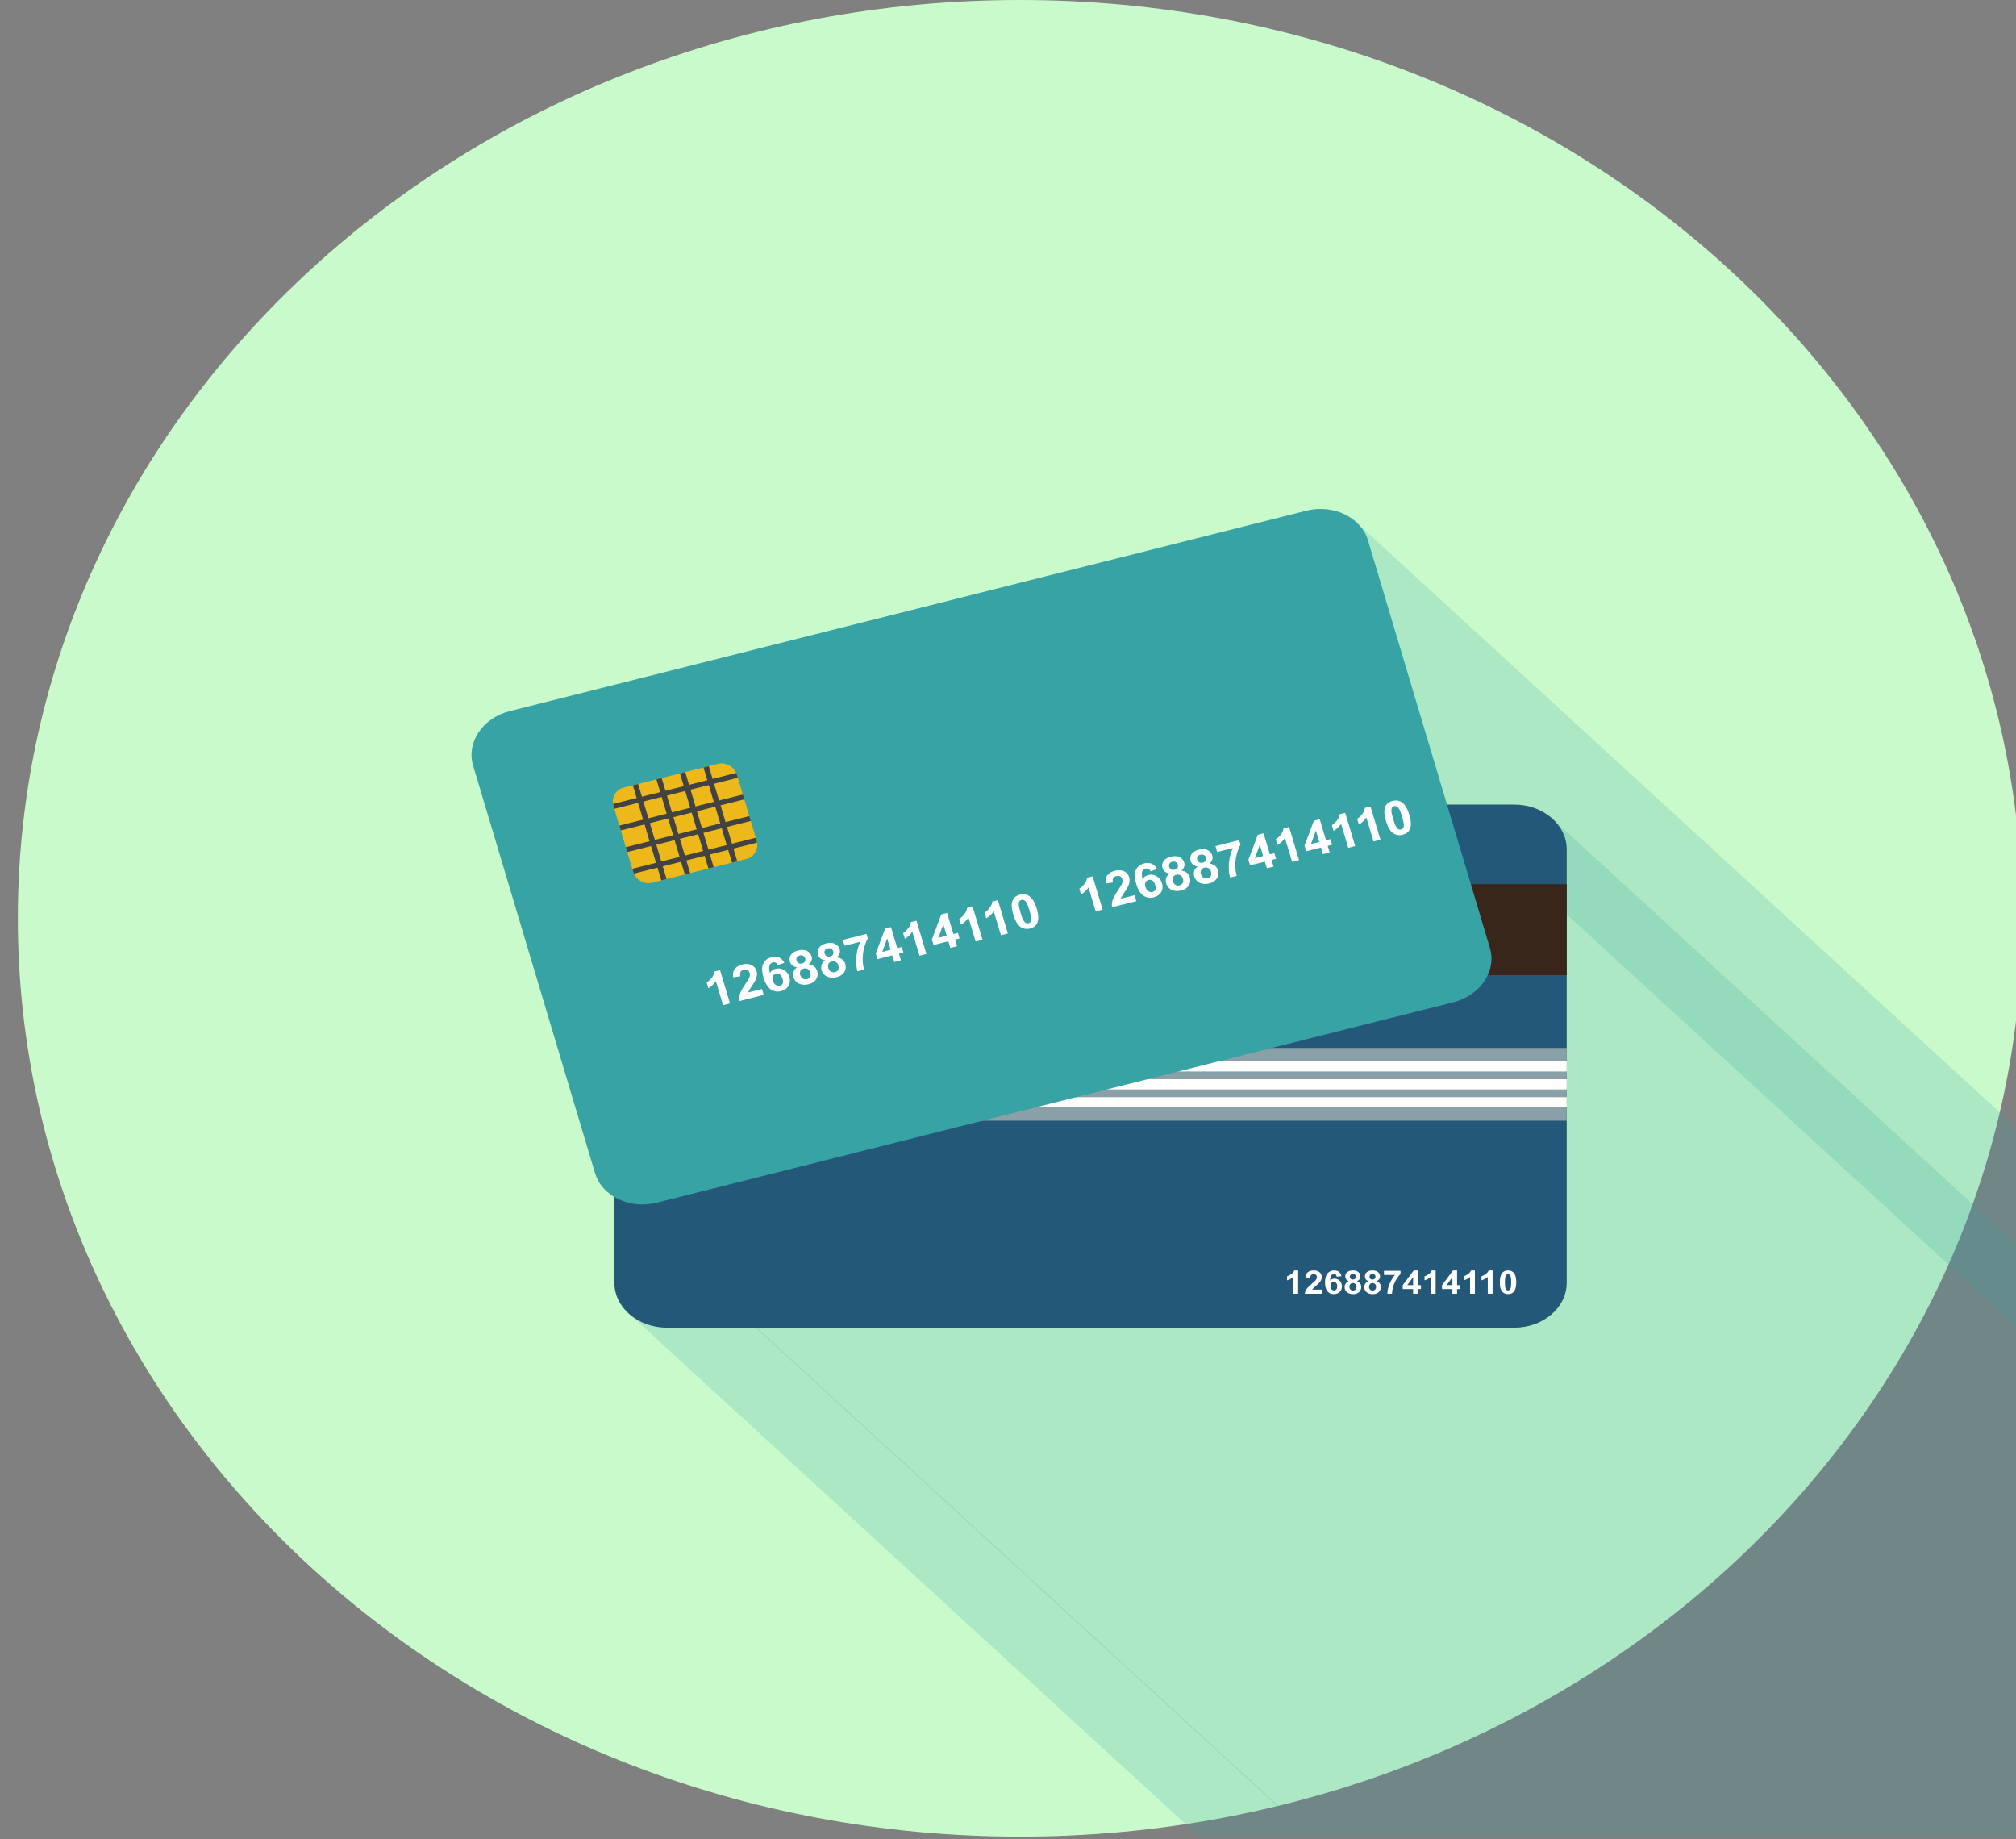 <svg width="694" height="633" viewBox="0 0 694 633" fill="none" xmlns="http://www.w3.org/2000/svg">
<rect x="0" y="0" width="694" height="633" fill="#808080" stroke="none"/>
<g clip-path="url(#clip0_1_939)">
<path fill-rule="evenodd" clip-rule="evenodd" d="M351.142 0C541.68 0 696.142 141.504 696.142 316.057C696.142 490.611 541.68 632.115 351.142 632.115C160.604 632.115 6.142 490.611 6.142 316.057C6.142 141.504 160.604 0 351.142 0Z" fill="#C8FACB"/>
<path fill-rule="evenodd" clip-rule="evenodd" d="M467.915 180.708L850.263 531.297L850.765 531.877L851.232 532.482L851.667 533.109L852.064 533.757L852.427 534.43L852.751 535.124L853.037 535.84L853.279 536.575L470.931 185.984L470.686 185.249L470.403 184.534L470.08 183.84L469.716 183.168L469.319 182.518L468.885 181.891L468.417 181.288L467.915 180.708Z" fill="#37A3A5" fill-opacity="0.2"/>
<path fill-rule="evenodd" clip-rule="evenodd" d="M470.931 185.985L853.279 536.575L880.484 627.51L498.136 276.92L470.931 185.985Z" fill="#37A3A5" fill-opacity="0.2"/>
<path fill-rule="evenodd" clip-rule="evenodd" d="M535.204 282.535L917.551 633.124L918.09 633.707L918.591 634.309L919.063 634.935L919.497 635.58L919.897 636.241L920.257 636.923L920.581 637.621L920.867 638.334L921.109 639.065L921.311 639.806L921.469 640.562L921.584 641.331L921.654 642.108L921.678 642.895V654.899L539.33 304.308V292.306L539.307 291.518L539.236 290.74L539.122 289.972L538.964 289.216L538.762 288.474L538.516 287.745L538.233 287.031L537.91 286.334L537.546 285.653L537.149 284.99L536.715 284.345L536.244 283.721L535.739 283.117L535.204 282.535Z" fill="#37A3A5" fill-opacity="0.2"/>
<path fill-rule="evenodd" clip-rule="evenodd" d="M539.33 304.308L921.678 654.899V686.208L539.33 335.619V304.308Z" fill="#37A3A5" fill-opacity="0.2"/>
<path fill-rule="evenodd" clip-rule="evenodd" d="M539.33 335.619L921.678 686.208V711.258L539.33 360.669V335.619Z" fill="#37A3A5" fill-opacity="0.2"/>
<path fill-rule="evenodd" clip-rule="evenodd" d="M539.33 360.67L921.678 711.259V715.83L539.33 365.241V360.67Z" fill="#37A3A5" fill-opacity="0.2"/>
<path fill-rule="evenodd" clip-rule="evenodd" d="M539.33 365.24L921.678 715.829V719.351L539.33 368.762V365.24Z" fill="#37A3A5" fill-opacity="0.2"/>
<path fill-rule="evenodd" clip-rule="evenodd" d="M539.33 368.763L921.678 719.352V722.022L539.33 371.433V368.763Z" fill="#37A3A5" fill-opacity="0.2"/>
<path fill-rule="evenodd" clip-rule="evenodd" d="M539.33 371.432L921.678 722.021V725.543L539.33 374.954V371.432Z" fill="#37A3A5" fill-opacity="0.2"/>
<path fill-rule="evenodd" clip-rule="evenodd" d="M539.33 374.954L921.678 725.543V728.213L539.33 377.624V374.954Z" fill="#37A3A5" fill-opacity="0.2"/>
<path fill-rule="evenodd" clip-rule="evenodd" d="M539.33 377.623L921.678 728.212V731.737L539.33 381.145V377.623Z" fill="#37A3A5" fill-opacity="0.2"/>
<path fill-rule="evenodd" clip-rule="evenodd" d="M539.33 381.145L921.678 731.737V736.308L539.33 385.716V381.145Z" fill="#37A3A5" fill-opacity="0.2"/>
<path fill-rule="evenodd" clip-rule="evenodd" d="M211.513 411.97L593.861 762.559L593.272 762.195L592.7 761.806L592.148 761.396L209.8 410.807L210.352 411.217L210.923 411.603L211.513 411.97Z" fill="#37A3A5" fill-opacity="0.2"/>
<path fill-rule="evenodd" clip-rule="evenodd" d="M539.33 385.717L921.678 736.309V792.147L921.654 792.934L921.584 793.711L921.469 794.48L921.311 795.236L921.109 795.977L920.863 796.708L920.581 797.421L920.257 798.119L919.894 798.801L919.497 799.462L919.059 800.107L918.591 800.733L918.086 801.335L917.551 801.918L916.982 802.477L916.386 803.011L915.76 803.523L915.104 804.005L914.424 804.465L913.717 804.894L912.987 805.295L912.233 805.669L911.455 806.008L910.657 806.32L909.839 806.595L909.005 806.838L908.153 807.045L907.285 807.218L906.399 807.354L905.501 807.453L904.588 807.514L903.666 807.533H611.873L610.951 807.514L610.038 807.453L609.14 807.354L608.258 807.218L607.386 807.045L606.534 806.838L605.7 806.595L604.882 806.32L604.084 806.011L603.31 805.669L602.556 805.298L601.822 804.897L601.115 804.465L600.435 804.008L599.782 803.523L217.433 452.934L218.087 453.419L218.768 453.876L219.475 454.305L220.206 454.706L220.961 455.079L221.737 455.419L222.534 455.731L223.351 456.005L224.186 456.249L225.04 456.456L225.909 456.629L226.793 456.765L227.692 456.863L228.603 456.922L229.525 456.944H521.318L522.241 456.922L523.153 456.863L524.052 456.765L524.934 456.629L525.805 456.456L526.657 456.249L527.492 456.005L528.31 455.728L529.108 455.419L529.882 455.079L530.639 454.706L531.37 454.305L532.076 453.876L532.756 453.416L533.409 452.931L534.039 452.422L534.635 451.885L535.204 451.326L535.739 450.746L536.244 450.141L536.712 449.518L537.146 448.873L537.546 448.209L537.91 447.53L538.233 446.832L538.516 446.116L538.761 445.388L538.963 444.647L539.122 443.891L539.236 443.122L539.307 442.345L539.33 441.557V385.717Z" fill="#37A3A5" fill-opacity="0.2"/>
<path fill-rule="evenodd" clip-rule="evenodd" d="M175.471 244.759L449.679 175.783C458.988 173.442 468.553 178.037 470.931 185.985L498.137 276.92H521.318C531.225 276.92 539.33 283.849 539.33 292.306V441.556C539.33 450.014 531.219 456.943 521.318 456.943H229.525C219.624 456.943 211.513 450.019 211.513 441.556V411.97C208.318 410.077 205.879 407.23 204.833 403.731L162.871 263.475C160.491 255.523 166.161 247.1 175.471 244.759H175.471Z" fill="#37A3A5" fill-opacity="0.2"/>
<path fill-rule="evenodd" clip-rule="evenodd" d="M229.526 276.92H521.319C531.225 276.92 539.331 283.849 539.331 292.306V441.557C539.331 450.015 531.22 456.944 521.319 456.944H229.526C219.625 456.944 211.514 450.02 211.514 441.557V292.306C211.514 283.844 219.619 276.92 229.526 276.92Z" fill="#235879"/>
<path fill-rule="evenodd" clip-rule="evenodd" d="M539.331 360.67V385.717H211.513V360.67H539.331Z" fill="#89A0A8"/>
<path fill-rule="evenodd" clip-rule="evenodd" d="M539.331 365.241V368.763H211.513V365.241H539.331ZM539.331 371.433V374.955H211.513V371.433H539.331ZM539.331 377.625V381.147H211.513V377.625H539.331Z" fill="#FFFFFE"/>
<path fill-rule="evenodd" clip-rule="evenodd" d="M539.331 304.308V335.619H211.513V304.308H539.331Z" fill="#38261A"/>
<path d="M446.887 445.264H445.22V439.5C444.61 440.023 443.893 440.41 443.066 440.659V439.271C443.5 439.141 443.974 438.894 444.484 438.53C444.995 438.164 445.346 437.738 445.534 437.252H446.887V445.264ZM455.014 443.843V445.264H449.167C449.232 444.727 449.42 444.218 449.738 443.737C450.054 443.256 450.68 442.619 451.612 441.824C452.366 441.183 452.826 440.746 452.996 440.518C453.225 440.202 453.341 439.89 453.341 439.581C453.341 439.241 453.241 438.98 453.041 438.795C452.84 438.612 452.564 438.521 452.212 438.521C451.864 438.521 451.588 438.617 451.381 438.809C451.177 439.002 451.057 439.322 451.025 439.767L449.364 439.614C449.462 438.773 449.773 438.169 450.295 437.802C450.818 437.436 451.47 437.252 452.254 437.252C453.113 437.252 453.788 437.466 454.279 437.889C454.769 438.314 455.014 438.842 455.014 439.474C455.014 439.832 454.943 440.174 454.803 440.499C454.663 440.824 454.441 441.164 454.137 441.519C453.934 441.755 453.569 442.095 453.045 442.537C452.518 442.979 452.184 443.275 452.044 443.419C451.904 443.564 451.789 443.706 451.701 443.843H455.014H455.014ZM461.793 439.239L460.178 439.403C460.14 439.098 460.036 438.874 459.87 438.727C459.704 438.582 459.487 438.509 459.222 438.509C458.871 438.509 458.573 438.654 458.329 438.946C458.085 439.236 457.934 439.839 457.869 440.757C458.286 440.308 458.801 440.083 459.418 440.083C460.115 440.083 460.711 440.326 461.207 440.813C461.704 441.298 461.953 441.926 461.953 442.695C461.953 443.512 461.692 444.166 461.169 444.66C460.649 445.153 459.976 445.4 459.157 445.4C458.28 445.4 457.557 445.087 456.991 444.461C456.426 443.836 456.142 442.81 456.142 441.383C456.142 439.922 456.436 438.868 457.026 438.221C457.616 437.575 458.381 437.252 459.323 437.252C459.984 437.252 460.531 437.422 460.964 437.761C461.398 438.1 461.673 438.593 461.793 439.239V439.239ZM458.013 442.576C458.013 443.072 458.136 443.456 458.385 443.726C458.634 443.997 458.921 444.133 459.24 444.133C459.55 444.133 459.806 444.021 460.012 443.8C460.219 443.579 460.32 443.215 460.32 442.712C460.32 442.193 460.21 441.812 459.988 441.571C459.767 441.329 459.489 441.209 459.157 441.209C458.837 441.209 458.566 441.324 458.345 441.554C458.122 441.785 458.013 442.127 458.013 442.576ZM464.334 440.959C463.902 440.792 463.588 440.562 463.394 440.271C463.199 439.982 463.097 439.649 463.1 439.31C463.1 438.716 463.325 438.224 463.778 437.835C464.233 437.447 464.877 437.252 465.711 437.252C466.538 437.252 467.18 437.447 467.636 437.835C468.094 438.223 468.323 438.716 468.323 439.31C468.323 439.68 468.217 440.009 468.007 440.298C467.799 440.586 467.502 440.807 467.123 440.959C467.606 441.136 467.973 441.396 468.224 441.738C468.475 442.078 468.601 442.472 468.601 442.918C468.601 443.655 468.345 444.254 467.833 444.714C467.32 445.175 466.639 445.405 465.788 445.405C464.996 445.405 464.338 445.216 463.811 444.835C463.189 444.383 462.879 443.767 462.879 442.983C462.879 442.552 462.997 442.156 463.229 441.794C463.462 441.434 463.832 441.155 464.334 440.959ZM464.678 439.42C464.678 439.725 464.771 439.962 464.96 440.131C465.148 440.302 465.397 440.388 465.711 440.388C466.027 440.388 466.281 440.302 466.471 440.129C466.66 439.956 466.755 439.719 466.755 439.414C466.755 439.126 466.662 438.898 466.473 438.725C466.285 438.552 466.038 438.467 465.728 438.467C465.407 438.467 465.152 438.554 464.962 438.727C464.773 438.901 464.678 439.132 464.678 439.42ZM464.524 442.836C464.524 443.258 464.642 443.586 464.877 443.823C465.112 444.058 465.405 444.175 465.758 444.175C466.102 444.175 466.388 444.062 466.613 443.836C466.838 443.609 466.951 443.282 466.951 442.853C466.951 442.479 466.836 442.178 466.607 441.951C466.378 441.725 466.086 441.612 465.734 441.612C465.327 441.612 465.023 441.742 464.824 441.998C464.623 442.256 464.524 442.535 464.524 442.836ZM471.095 440.959C470.663 440.792 470.349 440.562 470.155 440.271C469.96 439.982 469.858 439.649 469.861 439.31C469.861 438.716 470.086 438.224 470.54 437.835C470.993 437.447 471.638 437.252 472.472 437.252C473.299 437.252 473.941 437.447 474.397 437.835C474.855 438.223 475.084 438.716 475.084 439.31C475.084 439.68 474.978 440.009 474.768 440.298C474.559 440.586 474.264 440.807 473.884 440.959C474.367 441.136 474.733 441.396 474.985 441.738C475.236 442.078 475.362 442.472 475.362 442.918C475.362 443.655 475.106 444.254 474.593 444.714C474.081 445.175 473.4 445.405 472.55 445.405C471.757 445.405 471.099 445.216 470.572 444.835C469.95 444.383 469.64 443.767 469.64 442.983C469.64 442.552 469.757 442.156 469.991 441.794C470.224 441.434 470.592 441.155 471.095 440.959ZM471.439 439.42C471.439 439.725 471.533 439.962 471.72 440.131C471.909 440.302 472.158 440.388 472.472 440.388C472.789 440.388 473.042 440.302 473.232 440.129C473.421 439.956 473.516 439.719 473.516 439.414C473.516 439.126 473.423 438.898 473.234 438.725C473.046 438.552 472.798 438.467 472.489 438.467C472.169 438.467 471.913 438.554 471.722 438.727C471.534 438.901 471.439 439.132 471.439 439.42ZM471.285 442.836C471.285 443.258 471.403 443.586 471.638 443.823C471.873 444.058 472.166 444.175 472.519 444.175C472.863 444.175 473.149 444.062 473.374 443.836C473.599 443.609 473.712 443.282 473.712 442.853C473.712 442.479 473.597 442.178 473.368 441.951C473.139 441.725 472.847 441.612 472.495 441.612C472.087 441.612 471.784 441.742 471.585 441.998C471.384 442.256 471.285 442.535 471.285 442.836ZM476.425 438.814V437.395H482.128V438.504C481.658 438.929 481.18 439.538 480.692 440.334C480.204 441.131 479.831 441.982 479.58 442.866C479.324 443.761 479.199 444.56 479.203 445.264H477.594C477.623 444.161 477.87 443.036 478.34 441.89C478.807 440.742 479.433 439.719 480.218 438.814H476.425ZM486.456 445.264V443.659H482.894V442.32L486.671 437.252H488.071V442.314H489.15V443.659H488.071V445.264H486.456V445.264ZM486.456 442.314V439.587L484.456 442.314H486.456H486.456ZM494.214 445.264H492.546V439.5C491.937 440.023 491.219 440.41 490.393 440.659V439.271C490.826 439.141 491.3 438.894 491.811 438.53C492.321 438.164 492.672 437.738 492.86 437.252H494.214V445.264ZM499.978 445.264V443.659H496.416V442.32L500.193 437.252H501.593V442.314H502.672V443.659H501.593V445.264H499.978V445.264ZM499.978 442.314V439.587L497.978 442.314H499.978ZM507.736 445.264H506.068V439.5C505.458 440.023 504.741 440.41 503.914 440.659V439.271C504.348 439.141 504.822 438.894 505.333 438.53C505.843 438.164 506.194 437.738 506.382 437.252H507.736V445.264ZM513.826 445.264H512.158V439.5C511.549 440.023 510.831 440.41 510.005 440.659V439.271C510.438 439.141 510.912 438.894 511.423 438.53C511.933 438.164 512.284 437.738 512.472 437.252H513.826V445.264ZM519.138 437.252C519.983 437.252 520.642 437.529 521.115 438.08C521.681 438.732 521.965 439.815 521.965 441.329C521.965 442.838 521.679 443.923 521.11 444.584C520.64 445.128 519.983 445.4 519.138 445.4C518.293 445.4 517.61 445.102 517.092 444.504C516.573 443.908 516.314 442.843 516.314 441.313C516.314 439.81 516.6 438.729 517.169 438.069C517.639 437.525 518.295 437.252 519.138 437.252ZM519.138 438.52C518.938 438.52 518.757 438.58 518.599 438.697C518.441 438.816 518.317 439.028 518.231 439.332C518.117 439.728 518.058 440.393 518.058 441.329C518.058 442.266 518.111 442.909 518.212 443.258C518.315 443.609 518.445 443.841 518.601 443.958C518.759 444.073 518.938 444.133 519.138 444.133C519.341 444.133 519.521 444.073 519.679 443.954C519.837 443.837 519.961 443.626 520.047 443.321C520.161 442.929 520.22 442.266 520.22 441.329C520.22 440.393 520.167 439.751 520.066 439.399C519.963 439.05 519.833 438.816 519.677 438.697C519.519 438.58 519.341 438.521 519.138 438.521V438.52Z" fill="white"/>
<path fill-rule="evenodd" clip-rule="evenodd" d="M175.471 244.759L449.679 175.783C458.989 173.442 468.553 178.037 470.931 185.985L512.893 326.24C515.271 334.188 509.597 342.617 500.293 344.957L226.085 413.932C216.781 416.273 207.212 411.683 204.833 403.73L162.871 263.475C160.491 255.523 166.162 247.1 175.471 244.759Z" fill="#37A3A5"/>
<path d="M379.566 313.067L377.183 313.666L374.718 305.429C374.071 306.396 373.211 307.206 372.137 307.859L371.544 305.876C372.108 305.535 372.679 305.011 373.253 304.307C373.826 303.601 374.145 302.867 374.206 302.103L376.14 301.617L379.566 313.067ZM390.57 308.115L391.178 310.146L382.823 312.247C382.686 311.457 382.738 310.662 382.986 309.86C383.232 309.059 383.854 307.923 384.847 306.452C385.649 305.265 386.119 304.476 386.265 304.089C386.457 303.555 386.489 303.067 386.357 302.627C386.211 302.141 385.958 301.802 385.593 301.611C385.227 301.421 384.795 301.39 384.291 301.516C383.793 301.642 383.441 301.879 383.227 302.226C383.017 302.576 382.983 303.076 383.127 303.725L380.688 304.104C380.47 302.866 380.655 301.891 381.245 301.178C381.835 300.468 382.689 299.97 383.809 299.688C385.037 299.38 386.093 299.442 386.974 299.871C387.857 300.303 388.432 300.969 388.702 301.871C388.856 302.384 388.901 302.898 388.839 303.412C388.779 303.927 388.606 304.493 388.323 305.109C388.135 305.519 387.759 306.136 387.198 306.956C386.634 307.777 386.283 308.32 386.145 308.577C386.007 308.835 385.903 309.078 385.837 309.305L390.57 308.115ZM398.29 299.1L396.052 299.914C395.867 299.492 395.623 299.208 395.323 299.059C395.023 298.911 394.682 298.885 394.303 298.981C393.803 299.107 393.439 299.421 393.213 299.926C392.99 300.428 393.031 301.345 393.33 302.679C393.735 301.887 394.374 301.381 395.257 301.159C396.253 300.908 397.208 301.042 398.125 301.559C399.042 302.074 399.667 302.881 399.995 303.98C400.345 305.148 400.251 306.176 399.715 307.071C399.182 307.961 398.326 308.556 397.157 308.85C395.903 309.166 394.736 308.98 393.661 308.289C392.585 307.596 391.741 306.233 391.132 304.194C390.507 302.106 390.475 300.494 391.042 299.359C391.608 298.223 392.564 297.486 393.91 297.147C394.854 296.91 395.709 296.957 396.473 297.285C397.238 297.615 397.842 298.219 398.29 299.1ZM394.314 305.226C394.526 305.935 394.867 306.441 395.338 306.736C395.81 307.034 396.276 307.125 396.733 307.01C397.176 306.898 397.494 306.647 397.694 306.257C397.895 305.867 397.885 305.31 397.669 304.591C397.447 303.85 397.128 303.346 396.707 303.081C396.288 302.815 395.839 302.742 395.365 302.862C394.908 302.976 394.569 303.238 394.352 303.647C394.131 304.056 394.122 304.584 394.314 305.226ZM402.655 300.645C401.967 300.561 401.42 300.345 401.018 299.998C400.612 299.652 400.335 299.227 400.187 298.731C399.933 297.881 400.044 297.098 400.527 296.38C401.009 295.661 401.846 295.151 403.038 294.851C404.22 294.554 405.221 294.602 406.039 294.993C406.859 295.383 407.396 296.004 407.65 296.854C407.808 297.382 407.798 297.889 407.621 298.38C407.446 298.866 407.118 299.288 406.642 299.642C407.406 299.721 408.041 299.961 408.547 300.359C409.051 300.754 409.399 301.272 409.59 301.909C409.905 302.963 409.796 303.909 409.26 304.752C408.725 305.595 407.85 306.169 406.634 306.475C405.503 306.759 404.48 306.725 403.565 306.37C402.484 305.949 401.777 305.179 401.442 304.058C401.257 303.443 401.256 302.835 401.434 302.233C401.613 301.635 402.021 301.104 402.655 300.645ZM402.489 298.321C402.619 298.756 402.854 299.062 403.196 299.236C403.538 299.412 403.93 299.445 404.379 299.332C404.831 299.219 405.157 299.005 405.354 298.69C405.55 298.376 405.584 298.002 405.454 297.566C405.331 297.155 405.1 296.861 404.757 296.682C404.414 296.503 404.024 296.47 403.581 296.581C403.124 296.696 402.796 296.913 402.598 297.229C402.404 297.546 402.366 297.909 402.489 298.321ZM403.729 303.258C403.91 303.86 404.219 304.288 404.655 304.54C405.092 304.793 405.562 304.854 406.066 304.728C406.557 304.604 406.917 304.34 407.142 303.935C407.366 303.53 407.388 303.022 407.205 302.409C407.045 301.875 406.752 301.487 406.328 301.245C405.904 301.004 405.438 300.947 404.935 301.074C404.353 301.22 403.974 301.515 403.8 301.953C403.624 302.394 403.601 302.828 403.729 303.258ZM412.316 298.215C411.628 298.131 411.081 297.915 410.679 297.568C410.273 297.222 409.996 296.797 409.848 296.301C409.594 295.451 409.705 294.667 410.187 293.95C410.67 293.231 411.507 292.721 412.699 292.421C413.881 292.124 414.882 292.172 415.7 292.563C416.52 292.953 417.057 293.574 417.311 294.423C417.469 294.952 417.459 295.459 417.282 295.949C417.107 296.436 416.779 296.858 416.303 297.212C417.067 297.291 417.702 297.531 418.208 297.929C418.712 298.324 419.06 298.842 419.251 299.479C419.566 300.533 419.457 301.48 418.921 302.322C418.386 303.165 417.511 303.739 416.295 304.044C415.164 304.329 414.141 304.295 413.226 303.94C412.144 303.519 411.438 302.749 411.103 301.628C410.918 301.013 410.917 300.405 411.095 299.803C411.274 299.205 411.682 298.674 412.316 298.215ZM412.15 295.89C412.28 296.326 412.515 296.632 412.857 296.806C413.199 296.982 413.591 297.015 414.04 296.902C414.492 296.788 414.818 296.575 415.015 296.26C415.211 295.945 415.245 295.572 415.115 295.136C414.992 294.725 414.762 294.431 414.418 294.252C414.075 294.073 413.685 294.04 413.243 294.151C412.785 294.266 412.457 294.483 412.259 294.799C412.065 295.115 412.027 295.479 412.15 295.89ZM413.391 300.828C413.571 301.43 413.88 301.857 414.316 302.11C414.753 302.363 415.223 302.424 415.727 302.298C416.218 302.174 416.578 301.909 416.803 301.505C417.027 301.1 417.049 300.592 416.866 299.979C416.706 299.445 416.413 299.057 415.989 298.815C415.565 298.574 415.099 298.517 414.596 298.644C414.013 298.79 413.635 299.085 413.461 299.522C413.285 299.964 413.262 300.397 413.391 300.828ZM419.016 293.233L418.409 291.205L426.559 289.155L427.033 290.739C426.543 291.516 426.12 292.559 425.763 293.871C425.407 295.184 425.236 296.535 425.256 297.889C425.274 299.26 425.436 300.446 425.743 301.451L423.444 302.029C423.013 300.442 422.885 298.747 423.067 296.94C423.245 295.132 423.702 293.444 424.435 291.869L419.016 293.233H419.016ZM436.107 298.844L435.421 296.551L430.331 297.831L429.759 295.917L432.989 287.317L434.989 286.814L437.154 294.048L438.696 293.66L439.271 295.582L437.729 295.97L438.415 298.264L436.107 298.844ZM434.846 294.628L433.68 290.731L431.988 295.347L434.846 294.628V294.628ZM447.192 296.055L444.81 296.655L442.345 288.418C441.698 289.385 440.838 290.195 439.764 290.848L439.17 288.865C439.734 288.523 440.306 288 440.88 287.296C441.453 286.59 441.772 285.856 441.833 285.093L443.767 284.606L447.192 296.055ZM455.429 293.984L454.743 291.69L449.653 292.97L449.081 291.057L452.311 282.457L454.311 281.954L456.475 289.188L458.018 288.799L458.594 290.721L457.05 291.11L457.737 293.403L455.429 293.983V293.984ZM454.168 289.768L453.002 285.871L451.311 290.487L454.168 289.768ZM466.515 291.195L464.132 291.794L461.668 283.557C461.02 284.525 460.16 285.335 459.086 285.988L458.492 284.005C459.056 283.663 459.628 283.14 460.202 282.436C460.775 281.729 461.094 280.996 461.155 280.232L463.089 279.746L466.514 291.195H466.515ZM475.217 289.006L472.834 289.605L470.37 281.368C469.723 282.336 468.863 283.146 467.789 283.798L467.195 281.816C467.759 281.474 468.331 280.95 468.905 280.247C469.478 279.54 469.797 278.807 469.858 278.043L471.792 277.557L475.217 289.006ZM479.383 275.648C480.59 275.343 481.649 275.502 482.563 276.121C483.649 276.849 484.518 278.295 485.165 280.458C485.81 282.613 485.865 284.267 485.335 285.416C484.895 286.363 484.074 286.987 482.866 287.29C481.659 287.594 480.556 287.415 479.56 286.746C478.563 286.081 477.738 284.652 477.083 282.465C476.441 280.318 476.387 278.67 476.918 277.523C477.358 276.576 478.179 275.95 479.383 275.648ZM479.925 277.46C479.639 277.532 479.406 277.682 479.231 277.906C479.056 278.132 478.97 278.48 478.976 278.946C478.983 279.553 479.183 280.524 479.583 281.862C479.984 283.2 480.334 284.1 480.627 284.562C480.925 285.027 481.21 285.312 481.483 285.423C481.758 285.531 482.038 285.552 482.325 285.48C482.608 285.411 482.855 285.252 483.021 285.031C483.197 284.806 483.283 284.46 483.277 283.993C483.272 283.392 483.072 282.423 482.672 281.085C482.272 279.747 481.921 278.848 481.627 278.382C481.33 277.92 481.045 277.632 480.771 277.519C480.505 277.408 480.206 277.388 479.925 277.46ZM251.292 345.333L248.909 345.932L246.444 337.695C245.797 338.663 244.937 339.473 243.863 340.125L243.27 338.143C243.834 337.801 244.405 337.278 244.979 336.573C245.552 335.867 245.871 335.133 245.933 334.37L247.866 333.884L251.292 345.333ZM262.296 340.381L262.904 342.412L254.549 344.513C254.412 343.723 254.464 342.928 254.712 342.126C254.958 341.325 255.58 340.19 256.572 338.718C257.375 337.531 257.846 336.742 257.991 336.355C258.183 335.821 258.215 335.333 258.083 334.893C257.937 334.407 257.684 334.068 257.319 333.878C256.953 333.687 256.521 333.656 256.017 333.783C255.519 333.908 255.166 334.145 254.953 334.493C254.743 334.842 254.709 335.342 254.854 335.991L252.414 336.37C252.196 335.132 252.381 334.158 252.971 333.444C253.561 332.734 254.415 332.236 255.535 331.955C256.763 331.646 257.818 331.708 258.7 332.138C259.583 332.569 260.158 333.235 260.428 334.138C260.582 334.65 260.627 335.164 260.565 335.678C260.505 336.194 260.332 336.759 260.049 337.376C259.861 337.785 259.485 338.402 258.924 339.223C258.36 340.044 258.009 340.586 257.871 340.843C257.733 341.1 257.629 341.344 257.563 341.571L262.296 340.381H262.296ZM270.016 331.366L267.778 332.18C267.593 331.759 267.349 331.475 267.049 331.325C266.749 331.177 266.408 331.152 266.029 331.247C265.529 331.373 265.165 331.687 264.939 332.192C264.716 332.694 264.757 333.611 265.056 334.945C265.461 334.153 266.1 333.647 266.983 333.425C267.979 333.174 268.934 333.308 269.852 333.825C270.768 334.339 271.392 335.147 271.721 336.246C272.071 337.414 271.977 338.443 271.441 339.337C270.908 340.227 270.052 340.822 268.883 341.116C267.629 341.432 266.462 341.245 265.387 340.554C264.311 339.863 263.468 338.499 262.858 336.461C262.233 334.371 262.202 332.76 262.768 331.625C263.334 330.489 264.29 329.752 265.636 329.413C266.58 329.176 267.435 329.224 268.199 329.551C268.964 329.881 269.568 330.485 270.016 331.366ZM266.04 337.493C266.252 338.202 266.593 338.707 267.064 339.002C267.535 339.3 268.002 339.391 268.459 339.276C268.902 339.165 269.22 338.914 269.42 338.524C269.621 338.133 269.611 337.577 269.395 336.857C269.174 336.116 268.854 335.612 268.432 335.347C268.013 335.081 267.565 335.008 267.091 335.128C266.633 335.243 266.294 335.505 266.078 335.913C265.857 336.323 265.848 336.85 266.04 337.493ZM274.381 332.911C273.693 332.827 273.146 332.611 272.743 332.264C272.338 331.918 272.061 331.494 271.913 330.997C271.659 330.148 271.77 329.364 272.252 328.646C272.735 327.928 273.572 327.417 274.765 327.117C275.946 326.82 276.947 326.868 277.765 327.259C278.585 327.649 279.122 328.27 279.376 329.12C279.535 329.648 279.524 330.156 279.347 330.646C279.172 331.132 278.844 331.554 278.368 331.908C279.132 331.987 279.768 332.227 280.273 332.625C280.777 333.021 281.125 333.539 281.316 334.175C281.631 335.229 281.522 336.176 280.986 337.018C280.451 337.861 279.576 338.435 278.36 338.741C277.228 339.026 276.206 338.991 275.291 338.636C274.209 338.215 273.503 337.445 273.168 336.324C272.983 335.709 272.982 335.102 273.16 334.5C273.339 333.901 273.747 333.37 274.381 332.911ZM274.215 330.587C274.345 331.022 274.58 331.328 274.922 331.502C275.264 331.679 275.656 331.711 276.105 331.598C276.557 331.484 276.883 331.271 277.081 330.956C277.276 330.642 277.31 330.268 277.18 329.832C277.057 329.421 276.826 329.128 276.483 328.949C276.14 328.769 275.75 328.736 275.307 328.847C274.85 328.962 274.522 329.179 274.324 329.495C274.13 329.812 274.092 330.175 274.215 330.587V330.587ZM275.455 335.524C275.636 336.127 275.945 336.554 276.381 336.807C276.818 337.06 277.288 337.121 277.792 336.994C278.284 336.87 278.643 336.606 278.868 336.201C279.092 335.797 279.114 335.289 278.931 334.675C278.771 334.142 278.478 333.753 278.054 333.512C277.63 333.27 277.164 333.213 276.661 333.34C276.079 333.486 275.7 333.781 275.526 334.219C275.35 334.66 275.327 335.093 275.455 335.524ZM284.042 330.48C283.354 330.397 282.807 330.181 282.405 329.834C281.999 329.488 281.722 329.064 281.574 328.567C281.32 327.718 281.431 326.933 281.913 326.215C282.396 325.498 283.233 324.987 284.425 324.687C285.607 324.39 286.608 324.438 287.426 324.829C288.246 325.219 288.783 325.84 289.037 326.69C289.196 327.218 289.185 327.726 289.008 328.216C288.833 328.702 288.505 329.124 288.029 329.478C288.793 329.557 289.428 329.797 289.934 330.195C290.438 330.591 290.786 331.108 290.977 331.745C291.292 332.799 291.183 333.746 290.647 334.588C290.112 335.431 289.237 336.005 288.021 336.311C286.89 336.595 285.867 336.561 284.952 336.206C283.871 335.785 283.164 335.015 282.829 333.894C282.644 333.278 282.643 332.671 282.821 332.07C283 331.471 283.408 330.94 284.042 330.48ZM283.876 328.157C284.006 328.592 284.241 328.898 284.583 329.072C284.925 329.248 285.317 329.281 285.766 329.168C286.218 329.054 286.544 328.841 286.741 328.526C286.937 328.212 286.971 327.838 286.841 327.402C286.718 326.991 286.488 326.698 286.144 326.519C285.801 326.34 285.411 326.306 284.968 326.417C284.511 326.532 284.183 326.749 283.985 327.064C283.791 327.382 283.753 327.745 283.876 328.157ZM285.117 333.094C285.297 333.696 285.606 334.124 286.042 334.377C286.479 334.629 286.949 334.691 287.453 334.564C287.944 334.44 288.304 334.176 288.529 333.771C288.753 333.367 288.775 332.858 288.592 332.245C288.432 331.712 288.139 331.323 287.715 331.081C287.291 330.84 286.825 330.783 286.322 330.91C285.74 331.056 285.361 331.351 285.187 331.789C285.011 332.23 284.988 332.664 285.117 333.094ZM290.742 325.499L290.135 323.471L298.285 321.421L298.759 323.006C298.27 323.782 297.846 324.825 297.489 326.137C297.133 327.451 296.962 328.801 296.982 330.155C297 331.526 297.162 332.713 297.469 333.717L295.17 334.296C294.739 332.708 294.611 331.013 294.793 329.207C294.971 327.398 295.428 325.711 296.161 324.136L290.742 325.499H290.742ZM307.833 331.11L307.147 328.817L302.058 330.097L301.485 328.183L304.715 319.584L306.715 319.08L308.88 326.314L310.422 325.926L310.997 327.848L309.455 328.236L310.141 330.529L307.833 331.11ZM306.572 326.895L305.406 322.998L303.714 327.613L306.572 326.894V326.895ZM318.918 328.322L316.536 328.921L314.071 320.684C313.424 321.652 312.564 322.461 311.49 323.114L310.897 321.131C311.46 320.79 312.032 320.266 312.606 319.562C313.179 318.856 313.498 318.122 313.559 317.358L315.493 316.872L318.918 328.322ZM327.155 326.25L326.469 323.957L321.379 325.236L320.807 323.322L324.037 314.723L326.037 314.22L328.202 321.454L329.744 321.066L330.319 322.988L328.776 323.376L329.463 325.669L327.155 326.249V326.25ZM325.894 322.034L324.728 318.137L323.037 322.753L325.894 322.034H325.894ZM338.24 323.461L335.858 324.061L333.393 315.823C332.746 316.792 331.886 317.601 330.812 318.254L330.218 316.271C330.782 315.929 331.354 315.406 331.928 314.702C332.501 313.995 332.82 313.261 332.881 312.498L334.815 312.012L338.24 323.461ZM346.944 321.272L344.56 321.872L342.096 313.634C341.449 314.602 340.589 315.412 339.515 316.065L338.921 314.082C339.485 313.74 340.057 313.217 340.631 312.513C341.204 311.806 341.523 311.073 341.584 310.309L343.518 309.823L346.944 321.272ZM351.109 307.913C352.316 307.609 353.375 307.768 354.289 308.386C355.375 309.115 356.244 310.561 356.891 312.724C357.536 314.88 357.591 316.533 357.06 317.682C356.621 318.629 355.8 319.253 354.592 319.557C353.385 319.86 352.282 319.681 351.286 319.012C350.289 318.347 349.464 316.919 348.809 314.732C348.167 312.584 348.113 310.936 348.644 309.789C349.083 308.842 349.905 308.216 351.109 307.913ZM351.651 309.726C351.365 309.798 351.132 309.948 350.957 310.173C350.782 310.399 350.696 310.746 350.702 311.213C350.709 311.819 350.909 312.79 351.309 314.128C351.71 315.466 352.06 316.366 352.353 316.829C352.651 317.293 352.936 317.578 353.209 317.689C353.484 317.797 353.764 317.818 354.051 317.746C354.334 317.677 354.581 317.518 354.747 317.297C354.923 317.073 355.009 316.726 355.003 316.259C354.998 315.658 354.798 314.69 354.398 313.351C353.998 312.013 353.647 311.114 353.353 310.648C353.056 310.187 352.771 309.898 352.497 309.785C352.231 309.675 351.932 309.654 351.651 309.726Z" fill="white"/>
<path fill-rule="evenodd" clip-rule="evenodd" d="M214.66 271.07L247.196 262.885C249.941 262.195 252.876 263.932 253.717 266.744L260.451 289.25C261.292 292.062 259.734 294.93 256.989 295.62L224.453 303.804C221.709 304.494 218.774 302.758 217.932 299.945L211.199 277.44C210.357 274.626 211.914 271.76 214.66 271.07Z" fill="#EDB81A"/>
<path fill-rule="evenodd" clip-rule="evenodd" d="M217.852 270.267L219.672 269.809L229.466 302.544L227.646 303.001L217.852 270.267ZM225.963 268.227L227.783 267.769L237.577 300.503L235.756 300.961L225.963 268.226V268.227ZM234.073 266.186L235.893 265.728L245.686 298.463L243.866 298.921L234.073 266.186ZM242.183 264.146L244.003 263.688L253.797 296.423L251.977 296.881L242.183 264.146Z" fill="#424242"/>
<path fill-rule="evenodd" clip-rule="evenodd" d="M253.445 266.021C253.551 266.253 253.643 266.494 253.717 266.744L253.997 267.677L211.478 278.372L211.199 277.439C211.125 277.193 211.069 276.943 211.031 276.69L253.445 266.021H253.445ZM255.722 273.444L256.221 275.113L213.703 285.809L213.203 284.14L255.722 273.444ZM257.947 280.881L258.446 282.55L215.928 293.245L215.428 291.576L257.947 280.881ZM260.172 288.317L260.451 289.25C260.525 289.5 260.581 289.751 260.619 290L218.205 300.669C218.097 300.433 218.006 300.192 217.932 299.945L217.653 299.013L260.172 288.317H260.172Z" fill="#424242"/>
</g>
<defs>
<clipPath id="clip0_1_939">
<rect width="694" height="632.115" fill="white"/>
</clipPath>
</defs>
</svg>
